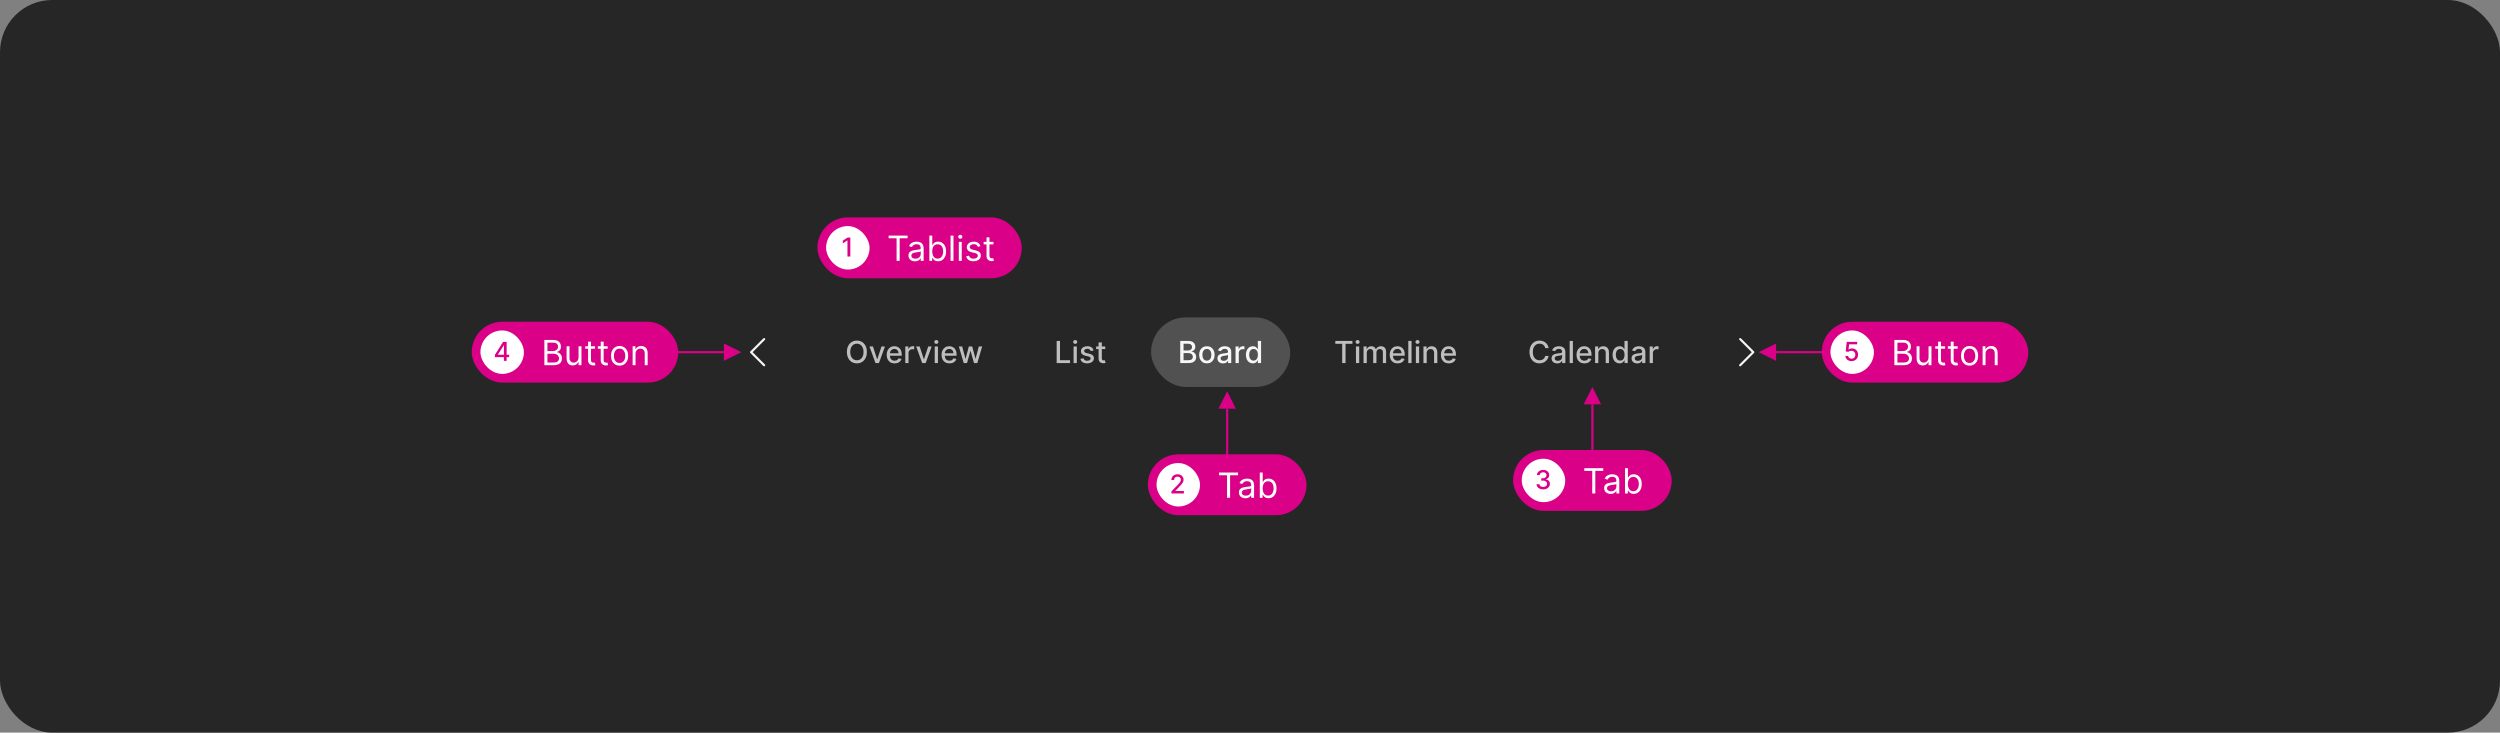 <svg width="1150" height="337" viewBox="0 0 1150 337" fill="none" xmlns="http://www.w3.org/2000/svg">
<rect x="0" y="0" width="1150" height="337" fill="#808080" stroke="none"/>
<rect width="1150" height="337" rx="24" fill="#262626"/>
<g clip-path="url(#clip0_2112_5215)">
<path d="M346.207 162L351.854 156.354C351.945 156.259 351.996 156.133 351.995 156.002C351.994 155.87 351.941 155.745 351.848 155.652C351.756 155.559 351.63 155.507 351.499 155.506C351.367 155.505 351.241 155.555 351.147 155.647L345.147 161.647C345.053 161.74 345 161.868 345 162C345 162.133 345.053 162.26 345.147 162.354L351.147 168.354C351.193 168.401 351.248 168.439 351.309 168.465C351.37 168.491 351.435 168.505 351.502 168.505C351.568 168.506 351.634 168.493 351.695 168.468C351.756 168.443 351.812 168.406 351.859 168.359C351.906 168.312 351.943 168.256 351.968 168.195C351.993 168.134 352.006 168.068 352.006 168.002C352.005 167.935 351.991 167.87 351.965 167.809C351.939 167.748 351.901 167.693 351.854 167.647L346.207 162Z" fill="white" fill-opacity="0.95"/>
<g clip-path="url(#clip1_2112_5215)">
<path d="M398.751 161.909C398.751 162.996 398.552 163.931 398.155 164.713C397.757 165.492 397.212 166.092 396.519 166.513C395.83 166.93 395.046 167.139 394.167 167.139C393.286 167.139 392.499 166.93 391.806 166.513C391.116 166.092 390.573 165.49 390.175 164.708C389.777 163.926 389.579 162.993 389.579 161.909C389.579 160.822 389.777 159.889 390.175 159.11C390.573 158.328 391.116 157.728 391.806 157.31C392.499 156.889 393.286 156.679 394.167 156.679C395.046 156.679 395.83 156.889 396.519 157.31C397.212 157.728 397.757 158.328 398.155 159.11C398.552 159.889 398.751 160.822 398.751 161.909ZM397.23 161.909C397.23 161.08 397.096 160.383 396.827 159.816C396.562 159.246 396.197 158.815 395.733 158.523C395.273 158.228 394.751 158.081 394.167 158.081C393.581 158.081 393.057 158.228 392.596 158.523C392.136 158.815 391.771 159.246 391.503 159.816C391.237 160.383 391.105 161.08 391.105 161.909C391.105 162.738 391.237 163.437 391.503 164.007C391.771 164.574 392.136 165.005 392.596 165.3C393.057 165.591 393.581 165.737 394.167 165.737C394.751 165.737 395.273 165.591 395.733 165.3C396.197 165.005 396.562 164.574 396.827 164.007C397.096 163.437 397.23 162.738 397.23 161.909ZM407.08 159.364L404.311 167H402.72L399.946 159.364H401.541L403.475 165.24H403.555L405.484 159.364H407.08ZM411.508 167.154C410.756 167.154 410.108 166.993 409.564 166.672C409.024 166.347 408.607 165.891 408.312 165.305C408.02 164.715 407.874 164.024 407.874 163.232C407.874 162.449 408.02 161.76 408.312 161.163C408.607 160.567 409.017 160.101 409.544 159.766C410.075 159.432 410.695 159.264 411.404 159.264C411.835 159.264 412.252 159.335 412.657 159.478C413.061 159.621 413.424 159.844 413.745 160.149C414.067 160.454 414.321 160.85 414.506 161.337C414.692 161.821 414.785 162.41 414.785 163.102V163.629H408.714V162.516H413.328C413.328 162.125 413.248 161.778 413.089 161.477C412.93 161.172 412.706 160.931 412.418 160.756C412.133 160.58 411.798 160.492 411.414 160.492C410.996 160.492 410.632 160.595 410.32 160.8C410.012 161.003 409.773 161.268 409.604 161.596C409.438 161.921 409.356 162.274 409.356 162.655V163.525C409.356 164.035 409.445 164.469 409.624 164.827C409.806 165.185 410.06 165.459 410.385 165.648C410.709 165.833 411.089 165.926 411.523 165.926C411.805 165.926 412.062 165.886 412.294 165.807C412.526 165.724 412.726 165.601 412.895 165.439C413.064 165.277 413.194 165.076 413.283 164.837L414.69 165.091C414.577 165.505 414.375 165.868 414.084 166.18C413.795 166.488 413.432 166.728 412.995 166.901C412.561 167.07 412.065 167.154 411.508 167.154ZM416.434 167V159.364H417.871V160.577H417.95C418.089 160.166 418.335 159.843 418.686 159.607C419.041 159.369 419.442 159.249 419.889 159.249C419.982 159.249 420.091 159.253 420.217 159.259C420.347 159.266 420.448 159.274 420.521 159.284V160.706C420.461 160.689 420.355 160.671 420.202 160.651C420.05 160.628 419.897 160.616 419.745 160.616C419.394 160.616 419.08 160.691 418.805 160.84C418.534 160.986 418.318 161.19 418.159 161.452C418 161.71 417.92 162.005 417.92 162.337V167H416.434ZM428.572 159.364L425.803 167H424.212L421.438 159.364H423.034L424.968 165.24H425.047L426.976 159.364H428.572ZM429.969 167V159.364H431.456V167H429.969ZM430.72 158.185C430.461 158.185 430.239 158.099 430.054 157.927C429.871 157.751 429.78 157.542 429.78 157.3C429.78 157.055 429.871 156.846 430.054 156.674C430.239 156.498 430.461 156.411 430.72 156.411C430.978 156.411 431.199 156.498 431.381 156.674C431.567 156.846 431.659 157.055 431.659 157.3C431.659 157.542 431.567 157.751 431.381 157.927C431.199 158.099 430.978 158.185 430.72 158.185ZM436.747 167.154C435.994 167.154 435.346 166.993 434.803 166.672C434.262 166.347 433.845 165.891 433.55 165.305C433.258 164.715 433.112 164.024 433.112 163.232C433.112 162.449 433.258 161.76 433.55 161.163C433.845 160.567 434.256 160.101 434.783 159.766C435.313 159.432 435.933 159.264 436.642 159.264C437.073 159.264 437.491 159.335 437.895 159.478C438.299 159.621 438.662 159.844 438.984 160.149C439.305 160.454 439.559 160.85 439.744 161.337C439.93 161.821 440.023 162.41 440.023 163.102V163.629H433.953V162.516H438.566C438.566 162.125 438.487 161.778 438.328 161.477C438.168 161.172 437.945 160.931 437.656 160.756C437.371 160.58 437.037 160.492 436.652 160.492C436.234 160.492 435.87 160.595 435.558 160.8C435.25 161.003 435.011 161.268 434.842 161.596C434.677 161.921 434.594 162.274 434.594 162.655V163.525C434.594 164.035 434.683 164.469 434.862 164.827C435.045 165.185 435.298 165.459 435.623 165.648C435.948 165.833 436.327 165.926 436.761 165.926C437.043 165.926 437.3 165.886 437.532 165.807C437.764 165.724 437.965 165.601 438.134 165.439C438.303 165.277 438.432 165.076 438.521 164.837L439.928 165.091C439.816 165.505 439.613 165.868 439.322 166.18C439.033 166.488 438.671 166.728 438.233 166.901C437.799 167.07 437.303 167.154 436.747 167.154ZM443.314 167L441.067 159.364H442.603L444.1 164.972H444.174L445.676 159.364H447.212L448.703 164.947H448.778L450.264 159.364H451.801L449.558 167H448.042L446.491 161.487H446.377L444.825 167H443.314Z" fill="white" fill-opacity="0.7"/>
<path d="M486.067 167V156.818H487.603V165.678H492.217V167H486.067ZM493.85 167V159.364H495.336V167H493.85ZM494.601 158.185C494.342 158.185 494.12 158.099 493.934 157.927C493.752 157.751 493.661 157.542 493.661 157.3C493.661 157.055 493.752 156.846 493.934 156.674C494.12 156.498 494.342 156.411 494.601 156.411C494.859 156.411 495.08 156.498 495.262 156.674C495.447 156.846 495.54 157.055 495.54 157.3C495.54 157.542 495.447 157.751 495.262 157.927C495.08 158.099 494.859 158.185 494.601 158.185ZM503.059 161.228L501.711 161.467C501.655 161.294 501.565 161.13 501.443 160.974C501.323 160.819 501.161 160.691 500.956 160.592C500.75 160.492 500.493 160.442 500.185 160.442C499.764 160.442 499.413 160.537 499.131 160.726C498.849 160.911 498.708 161.152 498.708 161.447C498.708 161.702 498.803 161.907 498.992 162.063C499.181 162.219 499.486 162.347 499.907 162.446L501.12 162.724C501.822 162.887 502.346 163.137 502.691 163.475C503.035 163.813 503.208 164.252 503.208 164.793C503.208 165.25 503.075 165.658 502.81 166.016C502.548 166.37 502.182 166.649 501.711 166.851C501.244 167.053 500.702 167.154 500.085 167.154C499.23 167.154 498.533 166.972 497.992 166.607C497.452 166.239 497.121 165.717 496.998 165.041L498.435 164.822C498.524 165.197 498.708 165.48 498.987 165.673C499.265 165.862 499.628 165.956 500.076 165.956C500.563 165.956 500.952 165.855 501.244 165.653C501.536 165.447 501.681 165.197 501.681 164.902C501.681 164.663 501.592 164.463 501.413 164.3C501.237 164.138 500.967 164.015 500.603 163.933L499.31 163.649C498.597 163.487 498.07 163.228 497.729 162.874C497.391 162.519 497.222 162.07 497.222 161.526C497.222 161.076 497.348 160.681 497.6 160.343C497.852 160.005 498.2 159.741 498.644 159.553C499.088 159.36 499.597 159.264 500.17 159.264C500.995 159.264 501.645 159.443 502.119 159.801C502.593 160.156 502.906 160.631 503.059 161.228ZM508.407 159.364V160.557H504.236V159.364H508.407ZM505.354 157.534H506.841V164.758C506.841 165.046 506.884 165.263 506.97 165.409C507.056 165.552 507.167 165.649 507.303 165.702C507.442 165.752 507.593 165.777 507.755 165.777C507.875 165.777 507.979 165.769 508.069 165.752C508.158 165.736 508.228 165.722 508.277 165.712L508.546 166.94C508.46 166.973 508.337 167.007 508.178 167.04C508.019 167.076 507.82 167.096 507.581 167.099C507.19 167.106 506.826 167.036 506.488 166.891C506.15 166.745 505.876 166.519 505.667 166.214C505.459 165.91 505.354 165.527 505.354 165.066V157.534Z" fill="white" fill-opacity="0.7"/>
<rect x="529.5" y="146" width="64" height="32" rx="16" fill="white" fill-opacity="0.2"/>
<path d="M542.904 167V156.818H546.632C547.355 156.818 547.953 156.937 548.427 157.176C548.901 157.411 549.256 157.731 549.491 158.136C549.726 158.537 549.844 158.989 549.844 159.493C549.844 159.917 549.766 160.275 549.61 160.567C549.455 160.855 549.246 161.087 548.984 161.263C548.725 161.435 548.44 161.561 548.129 161.641V161.74C548.467 161.757 548.797 161.866 549.118 162.068C549.443 162.267 549.712 162.55 549.924 162.918C550.136 163.286 550.242 163.734 550.242 164.261C550.242 164.781 550.119 165.248 549.874 165.663C549.632 166.074 549.257 166.4 548.75 166.642C548.243 166.881 547.595 167 546.806 167H542.904ZM544.44 165.683H546.657C547.393 165.683 547.92 165.54 548.238 165.255C548.556 164.97 548.716 164.614 548.716 164.186C548.716 163.865 548.634 163.57 548.472 163.301C548.31 163.033 548.078 162.819 547.776 162.66C547.478 162.501 547.123 162.421 546.712 162.421H544.44V165.683ZM544.44 161.223H546.498C546.843 161.223 547.153 161.157 547.428 161.024C547.706 160.892 547.927 160.706 548.089 160.467C548.255 160.225 548.338 159.94 548.338 159.612C548.338 159.191 548.19 158.838 547.895 158.553C547.6 158.268 547.148 158.126 546.538 158.126H544.44V161.223ZM555.161 167.154C554.445 167.154 553.821 166.99 553.287 166.662C552.753 166.334 552.339 165.875 552.044 165.285C551.749 164.695 551.602 164.005 551.602 163.217C551.602 162.424 551.749 161.732 552.044 161.138C552.339 160.545 552.753 160.085 553.287 159.756C553.821 159.428 554.445 159.264 555.161 159.264C555.877 159.264 556.502 159.428 557.036 159.756C557.569 160.085 557.983 160.545 558.278 161.138C558.573 161.732 558.721 162.424 558.721 163.217C558.721 164.005 558.573 164.695 558.278 165.285C557.983 165.875 557.569 166.334 557.036 166.662C556.502 166.99 555.877 167.154 555.161 167.154ZM555.166 165.906C555.63 165.906 556.015 165.784 556.32 165.538C556.625 165.293 556.85 164.967 556.996 164.559C557.145 164.151 557.219 163.702 557.219 163.212C557.219 162.724 557.145 162.277 556.996 161.869C556.85 161.458 556.625 161.129 556.32 160.88C556.015 160.631 555.63 160.507 555.166 160.507C554.699 160.507 554.311 160.631 554.003 160.88C553.698 161.129 553.471 161.458 553.322 161.869C553.176 162.277 553.103 162.724 553.103 163.212C553.103 163.702 553.176 164.151 553.322 164.559C553.471 164.967 553.698 165.293 554.003 165.538C554.311 165.784 554.699 165.906 555.166 165.906ZM562.602 167.169C562.119 167.169 561.681 167.08 561.29 166.901C560.899 166.718 560.589 166.455 560.36 166.11C560.135 165.765 560.022 165.343 560.022 164.842C560.022 164.411 560.105 164.057 560.271 163.778C560.436 163.5 560.66 163.28 560.942 163.117C561.224 162.955 561.539 162.832 561.887 162.749C562.235 162.666 562.589 162.603 562.95 162.56C563.408 162.507 563.779 162.464 564.064 162.431C564.349 162.395 564.556 162.337 564.686 162.257C564.815 162.178 564.879 162.048 564.879 161.869V161.835C564.879 161.4 564.757 161.064 564.512 160.825C564.27 160.587 563.908 160.467 563.428 160.467C562.927 160.467 562.533 160.578 562.244 160.8C561.959 161.019 561.762 161.263 561.653 161.531L560.256 161.213C560.422 160.749 560.664 160.375 560.982 160.089C561.303 159.801 561.673 159.592 562.09 159.463C562.508 159.33 562.947 159.264 563.408 159.264C563.713 159.264 564.036 159.301 564.377 159.374C564.722 159.443 565.044 159.572 565.342 159.761C565.643 159.95 565.89 160.22 566.083 160.572C566.275 160.92 566.371 161.372 566.371 161.929V167H564.919V165.956H564.86C564.763 166.148 564.619 166.337 564.427 166.523C564.235 166.708 563.988 166.862 563.686 166.985C563.385 167.108 563.023 167.169 562.602 167.169ZM562.926 165.976C563.337 165.976 563.688 165.895 563.98 165.732C564.275 165.57 564.498 165.358 564.651 165.096C564.807 164.831 564.884 164.547 564.884 164.246V163.261C564.831 163.314 564.729 163.364 564.576 163.411C564.427 163.454 564.256 163.492 564.064 163.525C563.872 163.555 563.685 163.583 563.502 163.609C563.32 163.633 563.168 163.652 563.045 163.669C562.757 163.705 562.493 163.767 562.254 163.853C562.019 163.939 561.83 164.063 561.688 164.226C561.548 164.385 561.479 164.597 561.479 164.862C561.479 165.23 561.615 165.509 561.887 165.697C562.158 165.883 562.505 165.976 562.926 165.976ZM568.351 167V159.364H569.788V160.577H569.867C570.006 160.166 570.252 159.843 570.603 159.607C570.958 159.369 571.359 159.249 571.806 159.249C571.899 159.249 572.008 159.253 572.134 159.259C572.263 159.266 572.365 159.274 572.438 159.284V160.706C572.378 160.689 572.272 160.671 572.119 160.651C571.967 160.628 571.814 160.616 571.662 160.616C571.311 160.616 570.997 160.691 570.722 160.84C570.451 160.986 570.235 161.19 570.076 161.452C569.917 161.71 569.837 162.005 569.837 162.337V167H568.351ZM576.309 167.149C575.693 167.149 575.142 166.992 574.659 166.677C574.178 166.359 573.8 165.906 573.525 165.32C573.253 164.73 573.117 164.022 573.117 163.197C573.117 162.371 573.255 161.665 573.53 161.079C573.808 160.492 574.19 160.043 574.673 159.732C575.157 159.42 575.706 159.264 576.319 159.264C576.793 159.264 577.174 159.344 577.463 159.503C577.754 159.659 577.98 159.841 578.139 160.05C578.301 160.259 578.427 160.442 578.517 160.602H578.606V156.818H580.093V167H578.641V165.812H578.517C578.427 165.974 578.298 166.16 578.129 166.369C577.963 166.577 577.734 166.76 577.443 166.915C577.151 167.071 576.773 167.149 576.309 167.149ZM576.637 165.881C577.065 165.881 577.426 165.769 577.721 165.543C578.019 165.315 578.245 164.998 578.397 164.594C578.553 164.189 578.631 163.719 578.631 163.182C578.631 162.652 578.555 162.187 578.402 161.79C578.25 161.392 578.026 161.082 577.731 160.86C577.436 160.638 577.071 160.527 576.637 160.527C576.19 160.527 575.817 160.643 575.519 160.875C575.22 161.107 574.995 161.424 574.843 161.825C574.693 162.226 574.619 162.678 574.619 163.182C574.619 163.692 574.695 164.151 574.847 164.559C575 164.967 575.225 165.29 575.524 165.528C575.825 165.764 576.196 165.881 576.637 165.881Z" fill="white" fill-opacity="0.95"/>
<path d="M614.241 158.141V156.818H622.12V158.141H618.944V167H617.412V158.141H614.241ZM623.742 167V159.364H625.229V167H623.742ZM624.493 158.185C624.235 158.185 624.013 158.099 623.827 157.927C623.645 157.751 623.554 157.542 623.554 157.3C623.554 157.055 623.645 156.846 623.827 156.674C624.013 156.498 624.235 156.411 624.493 156.411C624.752 156.411 624.972 156.498 625.154 156.674C625.34 156.846 625.433 157.055 625.433 157.3C625.433 157.542 625.34 157.751 625.154 157.927C624.972 158.099 624.752 158.185 624.493 158.185ZM627.229 167V159.364H628.656V160.607H628.75C628.909 160.186 629.169 159.857 629.531 159.622C629.892 159.384 630.324 159.264 630.828 159.264C631.339 159.264 631.766 159.384 632.111 159.622C632.459 159.861 632.716 160.189 632.881 160.607H632.961C633.143 160.199 633.433 159.874 633.831 159.632C634.229 159.387 634.703 159.264 635.253 159.264C635.946 159.264 636.511 159.481 636.948 159.915C637.389 160.35 637.609 161.004 637.609 161.879V167H636.123V162.018C636.123 161.501 635.982 161.127 635.7 160.895C635.419 160.663 635.082 160.547 634.691 160.547C634.207 160.547 633.831 160.696 633.563 160.994C633.294 161.289 633.16 161.669 633.16 162.133V167H631.678V161.924C631.678 161.51 631.549 161.177 631.291 160.925C631.032 160.673 630.696 160.547 630.281 160.547C630 160.547 629.739 160.621 629.501 160.771C629.265 160.916 629.075 161.12 628.929 161.382C628.787 161.644 628.715 161.947 628.715 162.292V167H627.229ZM642.893 167.154C642.141 167.154 641.493 166.993 640.949 166.672C640.409 166.347 639.991 165.891 639.696 165.305C639.405 164.715 639.259 164.024 639.259 163.232C639.259 162.449 639.405 161.76 639.696 161.163C639.991 160.567 640.402 160.101 640.929 159.766C641.46 159.432 642.079 159.264 642.789 159.264C643.219 159.264 643.637 159.335 644.041 159.478C644.446 159.621 644.809 159.844 645.13 160.149C645.452 160.454 645.705 160.85 645.891 161.337C646.076 161.821 646.169 162.41 646.169 163.102V163.629H640.099V162.516H644.713C644.713 162.125 644.633 161.778 644.474 161.477C644.315 161.172 644.091 160.931 643.803 160.756C643.518 160.58 643.183 160.492 642.799 160.492C642.381 160.492 642.016 160.595 641.705 160.8C641.397 161.003 641.158 161.268 640.989 161.596C640.823 161.921 640.74 162.274 640.74 162.655V163.525C640.74 164.035 640.83 164.469 641.009 164.827C641.191 165.185 641.445 165.459 641.769 165.648C642.094 165.833 642.474 165.926 642.908 165.926C643.19 165.926 643.447 165.886 643.679 165.807C643.911 165.724 644.111 165.601 644.28 165.439C644.449 165.277 644.578 165.076 644.668 164.837L646.075 165.091C645.962 165.505 645.76 165.868 645.468 166.18C645.18 166.488 644.817 166.728 644.38 166.901C643.945 167.07 643.45 167.154 642.893 167.154ZM649.305 156.818V167H647.819V156.818H649.305ZM651.305 167V159.364H652.791V167H651.305ZM652.056 158.185C651.797 158.185 651.575 158.099 651.389 157.927C651.207 157.751 651.116 157.542 651.116 157.3C651.116 157.055 651.207 156.846 651.389 156.674C651.575 156.498 651.797 156.411 652.056 156.411C652.314 156.411 652.535 156.498 652.717 156.674C652.902 156.846 652.995 157.055 652.995 157.3C652.995 157.542 652.902 157.751 652.717 157.927C652.535 158.099 652.314 158.185 652.056 158.185ZM656.278 162.466V167H654.791V159.364H656.218V160.607H656.313C656.488 160.202 656.763 159.877 657.138 159.632C657.516 159.387 657.991 159.264 658.565 159.264C659.085 159.264 659.541 159.374 659.932 159.592C660.323 159.808 660.626 160.129 660.842 160.557C661.057 160.984 661.165 161.513 661.165 162.143V167H659.678V162.322C659.678 161.768 659.534 161.336 659.246 161.024C658.957 160.709 658.561 160.552 658.058 160.552C657.713 160.552 657.406 160.626 657.138 160.776C656.873 160.925 656.662 161.143 656.506 161.432C656.354 161.717 656.278 162.062 656.278 162.466ZM666.45 167.154C665.697 167.154 665.049 166.993 664.506 166.672C663.966 166.347 663.548 165.891 663.253 165.305C662.961 164.715 662.815 164.024 662.815 163.232C662.815 162.449 662.961 161.76 663.253 161.163C663.548 160.567 663.959 160.101 664.486 159.766C665.016 159.432 665.636 159.264 666.345 159.264C666.776 159.264 667.194 159.335 667.598 159.478C668.002 159.621 668.365 159.844 668.687 160.149C669.008 160.454 669.262 160.85 669.448 161.337C669.633 161.821 669.726 162.41 669.726 163.102V163.629H663.656V162.516H668.269C668.269 162.125 668.19 161.778 668.031 161.477C667.872 161.172 667.648 160.931 667.359 160.756C667.074 160.58 666.74 160.492 666.355 160.492C665.938 160.492 665.573 160.595 665.261 160.8C664.953 161.003 664.715 161.268 664.546 161.596C664.38 161.921 664.297 162.274 664.297 162.655V163.525C664.297 164.035 664.386 164.469 664.565 164.827C664.748 165.185 665.001 165.459 665.326 165.648C665.651 165.833 666.03 165.926 666.465 165.926C666.746 165.926 667.003 165.886 667.235 165.807C667.467 165.724 667.668 165.601 667.837 165.439C668.006 165.277 668.135 165.076 668.225 164.837L669.631 165.091C669.519 165.505 669.317 165.868 669.025 166.18C668.737 166.488 668.374 166.728 667.936 166.901C667.502 167.07 667.006 167.154 666.45 167.154Z" fill="white" fill-opacity="0.7"/>
<path d="M712.354 160.129H710.802C710.743 159.798 710.632 159.506 710.469 159.254C710.307 159.002 710.108 158.789 709.873 158.613C709.637 158.437 709.374 158.305 709.082 158.215C708.794 158.126 708.487 158.081 708.163 158.081C707.576 158.081 707.051 158.228 706.587 158.523C706.126 158.818 705.761 159.251 705.493 159.821C705.228 160.391 705.095 161.087 705.095 161.909C705.095 162.738 705.228 163.437 705.493 164.007C705.761 164.577 706.128 165.008 706.592 165.3C707.056 165.591 707.578 165.737 708.158 165.737C708.479 165.737 708.784 165.694 709.072 165.608C709.364 165.518 709.628 165.388 709.863 165.215C710.098 165.043 710.297 164.832 710.459 164.584C710.625 164.332 710.739 164.044 710.802 163.719L712.354 163.724C712.271 164.224 712.11 164.685 711.871 165.106C711.636 165.523 711.333 165.885 710.962 166.19C710.594 166.491 710.173 166.725 709.699 166.891C709.225 167.056 708.708 167.139 708.148 167.139C707.266 167.139 706.48 166.93 705.791 166.513C705.102 166.092 704.558 165.49 704.16 164.708C703.766 163.926 703.569 162.993 703.569 161.909C703.569 160.822 703.768 159.889 704.165 159.11C704.563 158.328 705.107 157.728 705.796 157.31C706.485 156.889 707.269 156.679 708.148 156.679C708.688 156.679 709.192 156.757 709.659 156.913C710.13 157.065 710.552 157.29 710.927 157.589C711.301 157.884 711.611 158.245 711.856 158.673C712.102 159.097 712.267 159.582 712.354 160.129ZM716.295 167.169C715.811 167.169 715.373 167.08 714.982 166.901C714.591 166.718 714.281 166.455 714.053 166.11C713.827 165.765 713.715 165.343 713.715 164.842C713.715 164.411 713.797 164.057 713.963 163.778C714.129 163.5 714.353 163.28 714.634 163.117C714.916 162.955 715.231 162.832 715.579 162.749C715.927 162.666 716.282 162.603 716.643 162.56C717.1 162.507 717.471 162.464 717.756 162.431C718.042 162.395 718.249 162.337 718.378 162.257C718.507 162.178 718.572 162.048 718.572 161.869V161.835C718.572 161.4 718.449 161.064 718.204 160.825C717.962 160.587 717.601 160.467 717.12 160.467C716.62 160.467 716.225 160.578 715.937 160.8C715.652 161.019 715.455 161.263 715.345 161.531L713.948 161.213C714.114 160.749 714.356 160.375 714.674 160.089C714.996 159.801 715.365 159.592 715.783 159.463C716.2 159.33 716.64 159.264 717.1 159.264C717.405 159.264 717.728 159.301 718.07 159.374C718.414 159.443 718.736 159.572 719.034 159.761C719.336 159.95 719.583 160.22 719.775 160.572C719.967 160.92 720.063 161.372 720.063 161.929V167H718.612V165.956H718.552C718.456 166.148 718.312 166.337 718.119 166.523C717.927 166.708 717.68 166.862 717.379 166.985C717.077 167.108 716.716 167.169 716.295 167.169ZM716.618 165.976C717.029 165.976 717.38 165.895 717.672 165.732C717.967 165.57 718.191 165.358 718.343 165.096C718.499 164.831 718.577 164.547 718.577 164.246V163.261C718.524 163.314 718.421 163.364 718.269 163.411C718.119 163.454 717.949 163.492 717.756 163.525C717.564 163.555 717.377 163.583 717.195 163.609C717.012 163.633 716.86 163.652 716.737 163.669C716.449 163.705 716.185 163.767 715.947 163.853C715.711 163.939 715.523 164.063 715.38 164.226C715.241 164.385 715.171 164.597 715.171 164.862C715.171 165.23 715.307 165.509 715.579 165.697C715.851 165.883 716.197 165.976 716.618 165.976ZM723.53 156.818V167H722.043V156.818H723.53ZM728.821 167.154C728.068 167.154 727.42 166.993 726.877 166.672C726.337 166.347 725.919 165.891 725.624 165.305C725.332 164.715 725.187 164.024 725.187 163.232C725.187 162.449 725.332 161.76 725.624 161.163C725.919 160.567 726.33 160.101 726.857 159.766C727.387 159.432 728.007 159.264 728.716 159.264C729.147 159.264 729.565 159.335 729.969 159.478C730.374 159.621 730.736 159.844 731.058 160.149C731.379 160.454 731.633 160.85 731.819 161.337C732.004 161.821 732.097 162.41 732.097 163.102V163.629H726.027V162.516H730.64C730.64 162.125 730.561 161.778 730.402 161.477C730.243 161.172 730.019 160.931 729.731 160.756C729.446 160.58 729.111 160.492 728.726 160.492C728.309 160.492 727.944 160.595 727.633 160.8C727.324 161.003 727.086 161.268 726.917 161.596C726.751 161.921 726.668 162.274 726.668 162.655V163.525C726.668 164.035 726.758 164.469 726.937 164.827C727.119 165.185 727.372 165.459 727.697 165.648C728.022 165.833 728.401 165.926 728.836 165.926C729.117 165.926 729.374 165.886 729.606 165.807C729.838 165.724 730.039 165.601 730.208 165.439C730.377 165.277 730.506 165.076 730.596 164.837L732.003 165.091C731.89 165.505 731.688 165.868 731.396 166.18C731.108 166.488 730.745 166.728 730.307 166.901C729.873 167.07 729.378 167.154 728.821 167.154ZM735.233 162.466V167H733.746V159.364H735.173V160.607H735.268C735.443 160.202 735.718 159.877 736.093 159.632C736.471 159.387 736.946 159.264 737.52 159.264C738.04 159.264 738.496 159.374 738.887 159.592C739.278 159.808 739.581 160.129 739.797 160.557C740.012 160.984 740.12 161.513 740.12 162.143V167H738.633V162.322C738.633 161.768 738.489 161.336 738.201 161.024C737.913 160.709 737.516 160.552 737.013 160.552C736.668 160.552 736.361 160.626 736.093 160.776C735.828 160.925 735.617 161.143 735.462 161.432C735.309 161.717 735.233 162.062 735.233 162.466ZM744.972 167.149C744.356 167.149 743.806 166.992 743.322 166.677C742.841 166.359 742.463 165.906 742.188 165.32C741.916 164.73 741.78 164.022 741.78 163.197C741.78 162.371 741.918 161.665 742.193 161.079C742.472 160.492 742.853 160.043 743.337 159.732C743.82 159.42 744.369 159.264 744.982 159.264C745.456 159.264 745.837 159.344 746.126 159.503C746.417 159.659 746.643 159.841 746.802 160.05C746.964 160.259 747.09 160.442 747.18 160.602H747.269V156.818H748.756V167H747.304V165.812H747.18C747.09 165.974 746.961 166.16 746.792 166.369C746.626 166.577 746.397 166.76 746.106 166.915C745.814 167.071 745.436 167.149 744.972 167.149ZM745.3 165.881C745.728 165.881 746.089 165.769 746.384 165.543C746.682 165.315 746.908 164.998 747.06 164.594C747.216 164.189 747.294 163.719 747.294 163.182C747.294 162.652 747.218 162.187 747.065 161.79C746.913 161.392 746.689 161.082 746.394 160.86C746.099 160.638 745.735 160.527 745.3 160.527C744.853 160.527 744.48 160.643 744.182 160.875C743.883 161.107 743.658 161.424 743.506 161.825C743.356 162.226 743.282 162.678 743.282 163.182C743.282 163.692 743.358 164.151 743.511 164.559C743.663 164.967 743.888 165.29 744.187 165.528C744.488 165.764 744.86 165.881 745.3 165.881ZM753.1 167.169C752.616 167.169 752.178 167.08 751.787 166.901C751.396 166.718 751.086 166.455 750.857 166.11C750.632 165.765 750.519 165.343 750.519 164.842C750.519 164.411 750.602 164.057 750.768 163.778C750.934 163.5 751.157 163.28 751.439 163.117C751.721 162.955 752.036 162.832 752.384 162.749C752.732 162.666 753.086 162.603 753.448 162.56C753.905 162.507 754.276 162.464 754.561 162.431C754.846 162.395 755.053 162.337 755.183 162.257C755.312 162.178 755.377 162.048 755.377 161.869V161.835C755.377 161.4 755.254 161.064 755.009 160.825C754.767 160.587 754.405 160.467 753.925 160.467C753.424 160.467 753.03 160.578 752.742 160.8C752.457 161.019 752.259 161.263 752.15 161.531L750.753 161.213C750.919 160.749 751.161 160.375 751.479 160.089C751.8 159.801 752.17 159.592 752.587 159.463C753.005 159.33 753.444 159.264 753.905 159.264C754.21 159.264 754.533 159.301 754.874 159.374C755.219 159.443 755.541 159.572 755.839 159.761C756.14 159.95 756.387 160.22 756.58 160.572C756.772 160.92 756.868 161.372 756.868 161.929V167H755.416V165.956H755.357C755.261 166.148 755.116 166.337 754.924 166.523C754.732 166.708 754.485 166.862 754.183 166.985C753.882 167.108 753.52 167.169 753.1 167.169ZM753.423 165.976C753.834 165.976 754.185 165.895 754.477 165.732C754.772 165.57 754.995 165.358 755.148 165.096C755.304 164.831 755.381 164.547 755.381 164.246V163.261C755.328 163.314 755.226 163.364 755.073 163.411C754.924 163.454 754.753 163.492 754.561 163.525C754.369 163.555 754.182 163.583 753.999 163.609C753.817 163.633 753.665 163.652 753.542 163.669C753.254 163.705 752.99 163.767 752.752 163.853C752.516 163.939 752.327 164.063 752.185 164.226C752.046 164.385 751.976 164.597 751.976 164.862C751.976 165.23 752.112 165.509 752.384 165.697C752.655 165.883 753.002 165.976 753.423 165.976ZM758.848 167V159.364H760.285V160.577H760.364C760.503 160.166 760.749 159.843 761.1 159.607C761.455 159.369 761.856 159.249 762.303 159.249C762.396 159.249 762.505 159.253 762.631 159.259C762.761 159.266 762.862 159.274 762.935 159.284V160.706C762.875 160.689 762.769 160.671 762.616 160.651C762.464 160.628 762.311 160.616 762.159 160.616C761.808 160.616 761.494 160.691 761.219 160.84C760.948 160.986 760.732 161.19 760.573 161.452C760.414 161.71 760.334 162.005 760.334 162.337V167H758.848Z" fill="white" fill-opacity="0.7"/>
</g>
<path d="M806.854 161.647L800.854 155.647C800.807 155.599 800.752 155.561 800.691 155.535C800.63 155.509 800.565 155.495 800.498 155.495C800.432 155.494 800.366 155.507 800.305 155.532C800.244 155.557 800.188 155.594 800.141 155.641C800.094 155.688 800.057 155.744 800.032 155.805C800.007 155.867 799.994 155.932 799.995 155.999C799.995 156.065 800.009 156.13 800.035 156.191C800.061 156.252 800.099 156.307 800.147 156.354L805.793 162L800.147 167.647C800.099 167.693 800.061 167.748 800.035 167.809C800.009 167.87 799.995 167.935 799.995 168.002C799.994 168.068 800.007 168.134 800.032 168.195C800.057 168.256 800.094 168.312 800.141 168.359C800.188 168.406 800.244 168.443 800.305 168.468C800.366 168.493 800.432 168.506 800.498 168.505C800.565 168.505 800.63 168.491 800.691 168.465C800.752 168.439 800.807 168.401 800.854 168.354L806.854 162.354C806.947 162.26 807 162.133 807 162C807 161.868 806.947 161.74 806.854 161.647Z" fill="white" fill-opacity="0.95"/>
</g>
<rect x="376" y="100" width="94" height="28" rx="14" fill="#DA0087"/>
<rect x="380" y="104" width="20" height="20" rx="10" fill="white"/>
<path d="M391.151 109.273V118H389.83V110.594H389.778L387.69 111.957V110.696L389.868 109.273H391.151Z" fill="#DA0087"/>
<path d="M408.773 109.614V108.364H417.5V109.614H413.841V120H412.432V109.614H408.773ZM420.874 120.205C420.321 120.205 419.819 120.1 419.368 119.892C418.917 119.68 418.559 119.375 418.294 118.977C418.029 118.576 417.896 118.091 417.896 117.523C417.896 117.023 417.995 116.617 418.192 116.307C418.389 115.992 418.652 115.746 418.982 115.568C419.311 115.39 419.675 115.258 420.072 115.17C420.474 115.08 420.877 115.008 421.283 114.955C421.813 114.886 422.243 114.835 422.572 114.801C422.906 114.763 423.148 114.701 423.3 114.614C423.455 114.527 423.533 114.375 423.533 114.159V114.114C423.533 113.553 423.379 113.117 423.072 112.807C422.769 112.496 422.309 112.341 421.692 112.341C421.052 112.341 420.55 112.481 420.186 112.761C419.822 113.042 419.567 113.341 419.419 113.659L418.146 113.205C418.374 112.674 418.677 112.261 419.055 111.966C419.438 111.667 419.855 111.458 420.305 111.341C420.76 111.22 421.207 111.159 421.646 111.159C421.927 111.159 422.249 111.193 422.612 111.261C422.98 111.326 423.334 111.46 423.675 111.665C424.019 111.869 424.305 112.178 424.533 112.591C424.76 113.004 424.874 113.557 424.874 114.25V120H423.533V118.818H423.464C423.374 119.008 423.222 119.21 423.01 119.426C422.798 119.642 422.516 119.826 422.163 119.977C421.811 120.129 421.381 120.205 420.874 120.205ZM421.078 119C421.608 119 422.055 118.896 422.419 118.688C422.786 118.479 423.063 118.21 423.249 117.881C423.438 117.551 423.533 117.205 423.533 116.841V115.614C423.476 115.682 423.351 115.744 423.158 115.801C422.968 115.854 422.749 115.902 422.499 115.943C422.252 115.981 422.012 116.015 421.777 116.045C421.546 116.072 421.358 116.095 421.214 116.114C420.866 116.159 420.54 116.233 420.237 116.335C419.938 116.434 419.696 116.583 419.51 116.784C419.328 116.981 419.237 117.25 419.237 117.591C419.237 118.057 419.41 118.409 419.754 118.648C420.103 118.883 420.544 119 421.078 119ZM427.503 120V108.364H428.844V112.659H428.957C429.056 112.508 429.192 112.314 429.366 112.08C429.545 111.841 429.798 111.629 430.128 111.443C430.461 111.254 430.912 111.159 431.48 111.159C432.215 111.159 432.863 111.343 433.423 111.71C433.984 112.078 434.421 112.598 434.736 113.273C435.05 113.947 435.207 114.742 435.207 115.659C435.207 116.583 435.05 117.384 434.736 118.062C434.421 118.737 433.986 119.259 433.429 119.631C432.872 119.998 432.23 120.182 431.503 120.182C430.942 120.182 430.493 120.089 430.156 119.903C429.819 119.714 429.56 119.5 429.378 119.261C429.196 119.019 429.056 118.818 428.957 118.659H428.798V120H427.503ZM428.821 115.636C428.821 116.295 428.918 116.877 429.111 117.381C429.304 117.881 429.586 118.273 429.957 118.557C430.329 118.837 430.783 118.977 431.321 118.977C431.882 118.977 432.349 118.83 432.724 118.534C433.103 118.235 433.387 117.833 433.577 117.33C433.77 116.822 433.866 116.258 433.866 115.636C433.866 115.023 433.772 114.47 433.582 113.977C433.397 113.481 433.115 113.089 432.736 112.801C432.361 112.509 431.889 112.364 431.321 112.364C430.776 112.364 430.317 112.502 429.946 112.778C429.575 113.051 429.295 113.434 429.105 113.926C428.916 114.415 428.821 114.985 428.821 115.636ZM438.599 108.364V120H437.259V108.364H438.599ZM441.055 120V111.273H442.396V120H441.055ZM441.737 109.818C441.476 109.818 441.25 109.729 441.061 109.551C440.875 109.373 440.783 109.159 440.783 108.909C440.783 108.659 440.875 108.445 441.061 108.267C441.25 108.089 441.476 108 441.737 108C441.999 108 442.222 108.089 442.408 108.267C442.597 108.445 442.692 108.659 442.692 108.909C442.692 109.159 442.597 109.373 442.408 109.551C442.222 109.729 441.999 109.818 441.737 109.818ZM451.034 113.227L449.83 113.568C449.754 113.367 449.642 113.172 449.494 112.983C449.35 112.79 449.153 112.631 448.903 112.506C448.653 112.381 448.333 112.318 447.943 112.318C447.409 112.318 446.964 112.441 446.608 112.688C446.256 112.93 446.08 113.239 446.08 113.614C446.08 113.947 446.201 114.21 446.443 114.403C446.686 114.597 447.064 114.758 447.58 114.886L448.875 115.205C449.655 115.394 450.237 115.684 450.619 116.074C451.002 116.46 451.193 116.958 451.193 117.568C451.193 118.068 451.049 118.515 450.761 118.909C450.477 119.303 450.08 119.614 449.568 119.841C449.057 120.068 448.462 120.182 447.784 120.182C446.894 120.182 446.157 119.989 445.574 119.602C444.991 119.216 444.621 118.652 444.466 117.909L445.739 117.591C445.86 118.061 446.089 118.413 446.426 118.648C446.767 118.883 447.212 119 447.761 119C448.386 119 448.883 118.867 449.25 118.602C449.621 118.333 449.807 118.011 449.807 117.636C449.807 117.333 449.701 117.08 449.489 116.875C449.277 116.667 448.951 116.511 448.511 116.409L447.057 116.068C446.258 115.879 445.67 115.585 445.295 115.188C444.924 114.786 444.739 114.284 444.739 113.682C444.739 113.189 444.877 112.754 445.153 112.375C445.434 111.996 445.814 111.699 446.295 111.483C446.78 111.267 447.33 111.159 447.943 111.159C448.807 111.159 449.485 111.348 449.977 111.727C450.473 112.106 450.826 112.606 451.034 113.227ZM457.007 111.273V112.409H452.484V111.273H457.007ZM453.803 109.182H455.143V117.5C455.143 117.879 455.198 118.163 455.308 118.352C455.422 118.538 455.566 118.663 455.74 118.727C455.918 118.788 456.106 118.818 456.303 118.818C456.45 118.818 456.571 118.811 456.666 118.795C456.761 118.777 456.837 118.761 456.893 118.75L457.166 119.955C457.075 119.989 456.948 120.023 456.786 120.057C456.623 120.095 456.416 120.114 456.166 120.114C455.787 120.114 455.416 120.032 455.053 119.869C454.693 119.706 454.393 119.458 454.155 119.125C453.92 118.792 453.803 118.371 453.803 117.864V109.182Z" fill="white"/>
<path d="M564.5 217V188" stroke="#DA0087"/>
<path d="M564.5 180L560.5 188H568.5L564.5 180Z" fill="#DA0087"/>
<rect x="528" y="209" width="73" height="28" rx="14" fill="#DA0087"/>
<rect x="532" y="213" width="20" height="20" rx="10" fill="white"/>
<path d="M538.839 227V226.045L541.793 222.986C542.108 222.653 542.368 222.362 542.572 222.112C542.78 221.859 542.935 221.619 543.037 221.392C543.139 221.165 543.19 220.923 543.19 220.668C543.19 220.378 543.122 220.128 542.986 219.918C542.849 219.705 542.663 219.541 542.428 219.428C542.192 219.311 541.926 219.253 541.631 219.253C541.318 219.253 541.045 219.317 540.812 219.445C540.58 219.572 540.401 219.753 540.276 219.986C540.151 220.219 540.088 220.491 540.088 220.804H538.831C538.831 220.273 538.953 219.808 539.197 219.411C539.442 219.013 539.777 218.705 540.203 218.486C540.629 218.264 541.114 218.153 541.656 218.153C542.205 218.153 542.688 218.263 543.105 218.482C543.526 218.697 543.854 218.993 544.089 219.368C544.325 219.74 544.443 220.161 544.443 220.629C544.443 220.953 544.382 221.27 544.26 221.58C544.141 221.889 543.932 222.234 543.634 222.615C543.335 222.993 542.92 223.452 542.389 223.991L540.655 225.807V225.871H544.584V227H538.839Z" fill="#DA0087"/>
<path d="M560.773 218.614V217.364H569.5V218.614H565.841V229H564.432V218.614H560.773ZM572.874 229.205C572.321 229.205 571.819 229.1 571.368 228.892C570.917 228.68 570.559 228.375 570.294 227.977C570.029 227.576 569.896 227.091 569.896 226.523C569.896 226.023 569.995 225.617 570.192 225.307C570.389 224.992 570.652 224.746 570.982 224.568C571.311 224.39 571.675 224.258 572.072 224.17C572.474 224.08 572.877 224.008 573.283 223.955C573.813 223.886 574.243 223.835 574.572 223.801C574.906 223.763 575.148 223.701 575.3 223.614C575.455 223.527 575.533 223.375 575.533 223.159V223.114C575.533 222.553 575.379 222.117 575.072 221.807C574.769 221.496 574.309 221.341 573.692 221.341C573.052 221.341 572.55 221.481 572.186 221.761C571.822 222.042 571.567 222.341 571.419 222.659L570.146 222.205C570.374 221.674 570.677 221.261 571.055 220.966C571.438 220.667 571.855 220.458 572.305 220.341C572.76 220.22 573.207 220.159 573.646 220.159C573.927 220.159 574.249 220.193 574.612 220.261C574.98 220.326 575.334 220.46 575.675 220.665C576.019 220.869 576.305 221.178 576.533 221.591C576.76 222.004 576.874 222.557 576.874 223.25V229H575.533V227.818H575.464C575.374 228.008 575.222 228.21 575.01 228.426C574.798 228.642 574.516 228.826 574.163 228.977C573.811 229.129 573.381 229.205 572.874 229.205ZM573.078 228C573.608 228 574.055 227.896 574.419 227.688C574.786 227.479 575.063 227.21 575.249 226.881C575.438 226.551 575.533 226.205 575.533 225.841V224.614C575.476 224.682 575.351 224.744 575.158 224.801C574.968 224.854 574.749 224.902 574.499 224.943C574.252 224.981 574.012 225.015 573.777 225.045C573.546 225.072 573.358 225.095 573.214 225.114C572.866 225.159 572.54 225.233 572.237 225.335C571.938 225.434 571.696 225.583 571.51 225.784C571.328 225.981 571.237 226.25 571.237 226.591C571.237 227.057 571.41 227.409 571.754 227.648C572.103 227.883 572.544 228 573.078 228ZM579.503 229V217.364H580.844V221.659H580.957C581.056 221.508 581.192 221.314 581.366 221.08C581.545 220.841 581.798 220.629 582.128 220.443C582.461 220.254 582.912 220.159 583.48 220.159C584.215 220.159 584.863 220.343 585.423 220.71C585.984 221.078 586.421 221.598 586.736 222.273C587.05 222.947 587.207 223.742 587.207 224.659C587.207 225.583 587.05 226.384 586.736 227.062C586.421 227.737 585.986 228.259 585.429 228.631C584.872 228.998 584.23 229.182 583.503 229.182C582.942 229.182 582.493 229.089 582.156 228.903C581.819 228.714 581.56 228.5 581.378 228.261C581.196 228.019 581.056 227.818 580.957 227.659H580.798V229H579.503ZM580.821 224.636C580.821 225.295 580.918 225.877 581.111 226.381C581.304 226.881 581.586 227.273 581.957 227.557C582.329 227.837 582.783 227.977 583.321 227.977C583.882 227.977 584.349 227.83 584.724 227.534C585.103 227.235 585.387 226.833 585.577 226.33C585.77 225.822 585.866 225.258 585.866 224.636C585.866 224.023 585.772 223.47 585.582 222.977C585.397 222.481 585.115 222.089 584.736 221.801C584.361 221.509 583.889 221.364 583.321 221.364C582.776 221.364 582.317 221.502 581.946 221.778C581.575 222.051 581.295 222.434 581.105 222.926C580.916 223.415 580.821 223.985 580.821 224.636Z" fill="white"/>
<path d="M732.5 215V186" stroke="#DA0087"/>
<path d="M732.5 178L728.5 186H736.5L732.5 178Z" fill="#DA0087"/>
<rect x="696" y="207" width="73" height="28" rx="14" fill="#DA0087"/>
<rect x="700" y="211" width="20" height="20" rx="10" fill="white"/>
<path d="M709.878 225.119C709.293 225.119 708.77 225.018 708.31 224.817C707.852 224.615 707.49 224.335 707.223 223.977C706.959 223.616 706.817 223.199 706.797 222.724H708.135C708.152 222.983 708.239 223.207 708.395 223.398C708.554 223.585 708.761 223.73 709.017 223.832C709.273 223.935 709.557 223.986 709.869 223.986C710.213 223.986 710.517 223.926 710.781 223.807C711.048 223.687 711.257 223.521 711.408 223.308C711.558 223.092 711.634 222.844 711.634 222.562C711.634 222.27 711.558 222.013 711.408 221.791C711.26 221.567 711.043 221.391 710.756 221.263C710.472 221.135 710.128 221.071 709.724 221.071H708.987V219.997H709.724C710.048 219.997 710.332 219.939 710.577 219.822C710.824 219.706 711.017 219.544 711.156 219.337C711.295 219.126 711.365 218.881 711.365 218.599C711.365 218.33 711.304 218.095 711.182 217.896C711.063 217.695 710.892 217.537 710.67 217.423C710.452 217.31 710.193 217.253 709.895 217.253C709.611 217.253 709.345 217.305 709.098 217.411C708.854 217.513 708.655 217.661 708.501 217.854C708.348 218.044 708.266 218.273 708.254 218.54H706.98C706.994 218.068 707.134 217.653 707.398 217.295C707.665 216.937 708.017 216.658 708.455 216.456C708.892 216.254 709.378 216.153 709.912 216.153C710.472 216.153 710.955 216.263 711.361 216.482C711.77 216.697 712.085 216.986 712.307 217.347C712.531 217.707 712.642 218.102 712.639 218.531C712.642 219.02 712.506 219.435 712.23 219.776C711.957 220.116 711.594 220.345 711.139 220.462V220.53C711.719 220.618 712.168 220.848 712.486 221.22C712.807 221.592 712.966 222.054 712.963 222.605C712.966 223.085 712.832 223.516 712.562 223.896C712.295 224.277 711.93 224.577 711.467 224.795C711.004 225.011 710.474 225.119 709.878 225.119Z" fill="#DA0087"/>
<path d="M728.773 216.614V215.364H737.5V216.614H733.841V227H732.432V216.614H728.773ZM740.874 227.205C740.321 227.205 739.819 227.1 739.368 226.892C738.917 226.68 738.559 226.375 738.294 225.977C738.029 225.576 737.896 225.091 737.896 224.523C737.896 224.023 737.995 223.617 738.192 223.307C738.389 222.992 738.652 222.746 738.982 222.568C739.311 222.39 739.675 222.258 740.072 222.17C740.474 222.08 740.877 222.008 741.283 221.955C741.813 221.886 742.243 221.835 742.572 221.801C742.906 221.763 743.148 221.701 743.3 221.614C743.455 221.527 743.533 221.375 743.533 221.159V221.114C743.533 220.553 743.379 220.117 743.072 219.807C742.769 219.496 742.309 219.341 741.692 219.341C741.052 219.341 740.55 219.481 740.186 219.761C739.822 220.042 739.567 220.341 739.419 220.659L738.146 220.205C738.374 219.674 738.677 219.261 739.055 218.966C739.438 218.667 739.855 218.458 740.305 218.341C740.76 218.22 741.207 218.159 741.646 218.159C741.927 218.159 742.249 218.193 742.612 218.261C742.98 218.326 743.334 218.46 743.675 218.665C744.019 218.869 744.305 219.178 744.533 219.591C744.76 220.004 744.874 220.557 744.874 221.25V227H743.533V225.818H743.464C743.374 226.008 743.222 226.21 743.01 226.426C742.798 226.642 742.516 226.826 742.163 226.977C741.811 227.129 741.381 227.205 740.874 227.205ZM741.078 226C741.608 226 742.055 225.896 742.419 225.688C742.786 225.479 743.063 225.21 743.249 224.881C743.438 224.551 743.533 224.205 743.533 223.841V222.614C743.476 222.682 743.351 222.744 743.158 222.801C742.968 222.854 742.749 222.902 742.499 222.943C742.252 222.981 742.012 223.015 741.777 223.045C741.546 223.072 741.358 223.095 741.214 223.114C740.866 223.159 740.54 223.233 740.237 223.335C739.938 223.434 739.696 223.583 739.51 223.784C739.328 223.981 739.237 224.25 739.237 224.591C739.237 225.057 739.41 225.409 739.754 225.648C740.103 225.883 740.544 226 741.078 226ZM747.503 227V215.364H748.844V219.659H748.957C749.056 219.508 749.192 219.314 749.366 219.08C749.545 218.841 749.798 218.629 750.128 218.443C750.461 218.254 750.912 218.159 751.48 218.159C752.215 218.159 752.863 218.343 753.423 218.71C753.984 219.078 754.421 219.598 754.736 220.273C755.05 220.947 755.207 221.742 755.207 222.659C755.207 223.583 755.05 224.384 754.736 225.062C754.421 225.737 753.986 226.259 753.429 226.631C752.872 226.998 752.23 227.182 751.503 227.182C750.942 227.182 750.493 227.089 750.156 226.903C749.819 226.714 749.56 226.5 749.378 226.261C749.196 226.019 749.056 225.818 748.957 225.659H748.798V227H747.503ZM748.821 222.636C748.821 223.295 748.918 223.877 749.111 224.381C749.304 224.881 749.586 225.273 749.957 225.557C750.329 225.837 750.783 225.977 751.321 225.977C751.882 225.977 752.349 225.83 752.724 225.534C753.103 225.235 753.387 224.833 753.577 224.33C753.77 223.822 753.866 223.258 753.866 222.636C753.866 222.023 753.772 221.47 753.582 220.977C753.397 220.481 753.115 220.089 752.736 219.801C752.361 219.509 751.889 219.364 751.321 219.364C750.776 219.364 750.317 219.502 749.946 219.778C749.575 220.051 749.295 220.434 749.105 220.926C748.916 221.415 748.821 221.985 748.821 222.636Z" fill="white"/>
<path d="M846 162H817" stroke="#DA0087"/>
<path d="M809 162L817 158V166L809 162Z" fill="#DA0087"/>
<rect x="838" y="148" width="95" height="28" rx="14" fill="#DA0087"/>
<rect x="842" y="152" width="20" height="20" rx="10" fill="white"/>
<path d="M851.72 166.119C851.186 166.119 850.706 166.017 850.28 165.812C849.857 165.605 849.518 165.321 849.266 164.96C849.013 164.599 848.878 164.188 848.861 163.724H850.139C850.17 164.099 850.337 164.408 850.638 164.649C850.939 164.891 851.3 165.011 851.72 165.011C852.055 165.011 852.352 164.935 852.611 164.781C852.872 164.625 853.077 164.411 853.224 164.138C853.375 163.865 853.45 163.554 853.45 163.205C853.45 162.849 853.374 162.533 853.22 162.254C853.067 161.976 852.855 161.757 852.585 161.598C852.318 161.439 852.011 161.358 851.665 161.355C851.401 161.355 851.135 161.401 850.868 161.491C850.601 161.582 850.385 161.702 850.22 161.849L849.014 161.67L849.504 157.273H854.303V158.402H850.599L850.322 160.844H850.374C850.544 160.679 850.77 160.541 851.051 160.43C851.335 160.32 851.639 160.264 851.963 160.264C852.494 160.264 852.967 160.391 853.382 160.643C853.8 160.896 854.128 161.241 854.366 161.679C854.608 162.114 854.727 162.614 854.724 163.179C854.727 163.744 854.599 164.249 854.341 164.692C854.085 165.135 853.73 165.484 853.276 165.74C852.824 165.993 852.305 166.119 851.72 166.119Z" fill="#DA0087"/>
<path d="M871.409 168V156.364H875.477C876.288 156.364 876.956 156.504 877.483 156.784C878.009 157.061 878.402 157.434 878.659 157.903C878.917 158.369 879.045 158.886 879.045 159.455C879.045 159.955 878.956 160.367 878.778 160.693C878.604 161.019 878.373 161.277 878.085 161.466C877.801 161.655 877.492 161.795 877.159 161.886V162C877.515 162.023 877.873 162.148 878.233 162.375C878.593 162.602 878.894 162.928 879.136 163.352C879.379 163.777 879.5 164.295 879.5 164.909C879.5 165.492 879.367 166.017 879.102 166.483C878.837 166.949 878.419 167.318 877.847 167.591C877.275 167.864 876.53 168 875.614 168H871.409ZM872.818 166.75H875.614C876.534 166.75 877.188 166.572 877.574 166.216C877.964 165.856 878.159 165.42 878.159 164.909C878.159 164.515 878.059 164.152 877.858 163.818C877.657 163.481 877.371 163.212 877 163.011C876.629 162.807 876.189 162.705 875.682 162.705H872.818V166.75ZM872.818 161.477H875.432C875.856 161.477 876.239 161.394 876.58 161.227C876.924 161.061 877.197 160.826 877.398 160.523C877.602 160.22 877.705 159.864 877.705 159.455C877.705 158.943 877.527 158.509 877.17 158.153C876.814 157.794 876.25 157.614 875.477 157.614H872.818V161.477ZM887.134 164.432V159.273H888.474V168H887.134V166.523H887.043C886.838 166.966 886.52 167.343 886.088 167.653C885.656 167.96 885.111 168.114 884.452 168.114C883.906 168.114 883.421 167.994 882.997 167.756C882.573 167.513 882.24 167.15 881.997 166.665C881.755 166.176 881.634 165.561 881.634 164.818V159.273H882.974V164.727C882.974 165.364 883.152 165.871 883.509 166.25C883.868 166.629 884.327 166.818 884.884 166.818C885.217 166.818 885.556 166.733 885.901 166.562C886.249 166.392 886.541 166.131 886.776 165.778C887.014 165.426 887.134 164.977 887.134 164.432ZM894.726 159.273V160.409H890.203V159.273H894.726ZM891.521 157.182H892.862V165.5C892.862 165.879 892.917 166.163 893.027 166.352C893.141 166.538 893.285 166.663 893.459 166.727C893.637 166.788 893.824 166.818 894.021 166.818C894.169 166.818 894.29 166.811 894.385 166.795C894.48 166.777 894.555 166.761 894.612 166.75L894.885 167.955C894.794 167.989 894.667 168.023 894.504 168.057C894.341 168.095 894.135 168.114 893.885 168.114C893.506 168.114 893.135 168.032 892.771 167.869C892.411 167.706 892.112 167.458 891.874 167.125C891.639 166.792 891.521 166.371 891.521 165.864V157.182ZM900.538 159.273V160.409H896.016V159.273H900.538ZM897.334 157.182H898.675V165.5C898.675 165.879 898.73 166.163 898.839 166.352C898.953 166.538 899.097 166.663 899.271 166.727C899.449 166.788 899.637 166.818 899.834 166.818C899.982 166.818 900.103 166.811 900.197 166.795C900.292 166.777 900.368 166.761 900.425 166.75L900.697 167.955C900.607 167.989 900.48 168.023 900.317 168.057C900.154 168.095 899.947 168.114 899.697 168.114C899.319 168.114 898.947 168.032 898.584 167.869C898.224 167.706 897.925 167.458 897.686 167.125C897.451 166.792 897.334 166.371 897.334 165.864V157.182ZM906.007 168.182C905.219 168.182 904.528 167.994 903.933 167.619C903.342 167.244 902.88 166.72 902.547 166.045C902.217 165.371 902.053 164.583 902.053 163.682C902.053 162.773 902.217 161.979 902.547 161.301C902.88 160.623 903.342 160.097 903.933 159.722C904.528 159.347 905.219 159.159 906.007 159.159C906.795 159.159 907.484 159.347 908.075 159.722C908.67 160.097 909.132 160.623 909.462 161.301C909.795 161.979 909.962 162.773 909.962 163.682C909.962 164.583 909.795 165.371 909.462 166.045C909.132 166.72 908.67 167.244 908.075 167.619C907.484 167.994 906.795 168.182 906.007 168.182ZM906.007 166.977C906.606 166.977 907.098 166.824 907.484 166.517C907.871 166.21 908.157 165.807 908.342 165.307C908.528 164.807 908.621 164.265 908.621 163.682C908.621 163.098 908.528 162.555 908.342 162.051C908.157 161.547 907.871 161.14 907.484 160.83C907.098 160.519 906.606 160.364 906.007 160.364C905.409 160.364 904.916 160.519 904.53 160.83C904.143 161.14 903.857 161.547 903.672 162.051C903.486 162.555 903.393 163.098 903.393 163.682C903.393 164.265 903.486 164.807 903.672 165.307C903.857 165.807 904.143 166.21 904.53 166.517C904.916 166.824 905.409 166.977 906.007 166.977ZM913.349 162.75V168H912.009V159.273H913.304V160.636H913.418C913.622 160.193 913.933 159.837 914.349 159.568C914.766 159.295 915.304 159.159 915.963 159.159C916.554 159.159 917.071 159.28 917.514 159.523C917.957 159.761 918.302 160.125 918.548 160.614C918.795 161.098 918.918 161.712 918.918 162.455V168H917.577V162.545C917.577 161.86 917.399 161.326 917.043 160.943C916.687 160.557 916.198 160.364 915.577 160.364C915.149 160.364 914.766 160.456 914.429 160.642C914.096 160.828 913.832 161.098 913.639 161.455C913.446 161.811 913.349 162.242 913.349 162.75Z" fill="white"/>
<path d="M304 162H333" stroke="#DA0087"/>
<path d="M341 162L333 158V166L341 162Z" fill="#DA0087"/>
<rect x="217" y="148" width="95" height="28" rx="14" fill="#DA0087"/>
<rect x="221" y="152" width="20" height="20" rx="10" fill="white"/>
<path d="M227.656 164.295V163.23L231.428 157.273H232.267V158.841H231.734L229.037 163.111V163.179H234.206V164.295H227.656ZM231.794 166V163.972L231.803 163.486V157.273H233.051V166H231.794Z" fill="#DA0087"/>
<path d="M250.409 168V156.364H254.477C255.288 156.364 255.956 156.504 256.483 156.784C257.009 157.061 257.402 157.434 257.659 157.903C257.917 158.369 258.045 158.886 258.045 159.455C258.045 159.955 257.956 160.367 257.778 160.693C257.604 161.019 257.373 161.277 257.085 161.466C256.801 161.655 256.492 161.795 256.159 161.886V162C256.515 162.023 256.873 162.148 257.233 162.375C257.593 162.602 257.894 162.928 258.136 163.352C258.379 163.777 258.5 164.295 258.5 164.909C258.5 165.492 258.367 166.017 258.102 166.483C257.837 166.949 257.419 167.318 256.847 167.591C256.275 167.864 255.53 168 254.614 168H250.409ZM251.818 166.75H254.614C255.534 166.75 256.188 166.572 256.574 166.216C256.964 165.856 257.159 165.42 257.159 164.909C257.159 164.515 257.059 164.152 256.858 163.818C256.657 163.481 256.371 163.212 256 163.011C255.629 162.807 255.189 162.705 254.682 162.705H251.818V166.75ZM251.818 161.477H254.432C254.856 161.477 255.239 161.394 255.58 161.227C255.924 161.061 256.197 160.826 256.398 160.523C256.602 160.22 256.705 159.864 256.705 159.455C256.705 158.943 256.527 158.509 256.17 158.153C255.814 157.794 255.25 157.614 254.477 157.614H251.818V161.477ZM266.134 164.432V159.273H267.474V168H266.134V166.523H266.043C265.838 166.966 265.52 167.343 265.088 167.653C264.656 167.96 264.111 168.114 263.452 168.114C262.906 168.114 262.421 167.994 261.997 167.756C261.573 167.513 261.24 167.15 260.997 166.665C260.755 166.176 260.634 165.561 260.634 164.818V159.273H261.974V164.727C261.974 165.364 262.152 165.871 262.509 166.25C262.868 166.629 263.327 166.818 263.884 166.818C264.217 166.818 264.556 166.733 264.901 166.562C265.249 166.392 265.541 166.131 265.776 165.778C266.014 165.426 266.134 164.977 266.134 164.432ZM273.726 159.273V160.409H269.203V159.273H273.726ZM270.521 157.182H271.862V165.5C271.862 165.879 271.917 166.163 272.027 166.352C272.141 166.538 272.285 166.663 272.459 166.727C272.637 166.788 272.824 166.818 273.021 166.818C273.169 166.818 273.29 166.811 273.385 166.795C273.48 166.777 273.555 166.761 273.612 166.75L273.885 167.955C273.794 167.989 273.667 168.023 273.504 168.057C273.341 168.095 273.135 168.114 272.885 168.114C272.506 168.114 272.135 168.032 271.771 167.869C271.411 167.706 271.112 167.458 270.874 167.125C270.639 166.792 270.521 166.371 270.521 165.864V157.182ZM279.538 159.273V160.409H275.016V159.273H279.538ZM276.334 157.182H277.675V165.5C277.675 165.879 277.73 166.163 277.839 166.352C277.953 166.538 278.097 166.663 278.271 166.727C278.449 166.788 278.637 166.818 278.834 166.818C278.982 166.818 279.103 166.811 279.197 166.795C279.292 166.777 279.368 166.761 279.425 166.75L279.697 167.955C279.607 167.989 279.48 168.023 279.317 168.057C279.154 168.095 278.947 168.114 278.697 168.114C278.319 168.114 277.947 168.032 277.584 167.869C277.224 167.706 276.925 167.458 276.686 167.125C276.451 166.792 276.334 166.371 276.334 165.864V157.182ZM285.007 168.182C284.219 168.182 283.528 167.994 282.933 167.619C282.342 167.244 281.88 166.72 281.547 166.045C281.217 165.371 281.053 164.583 281.053 163.682C281.053 162.773 281.217 161.979 281.547 161.301C281.88 160.623 282.342 160.097 282.933 159.722C283.528 159.347 284.219 159.159 285.007 159.159C285.795 159.159 286.484 159.347 287.075 159.722C287.67 160.097 288.132 160.623 288.462 161.301C288.795 161.979 288.962 162.773 288.962 163.682C288.962 164.583 288.795 165.371 288.462 166.045C288.132 166.72 287.67 167.244 287.075 167.619C286.484 167.994 285.795 168.182 285.007 168.182ZM285.007 166.977C285.606 166.977 286.098 166.824 286.484 166.517C286.871 166.21 287.157 165.807 287.342 165.307C287.528 164.807 287.621 164.265 287.621 163.682C287.621 163.098 287.528 162.555 287.342 162.051C287.157 161.547 286.871 161.14 286.484 160.83C286.098 160.519 285.606 160.364 285.007 160.364C284.409 160.364 283.916 160.519 283.53 160.83C283.143 161.14 282.857 161.547 282.672 162.051C282.486 162.555 282.393 163.098 282.393 163.682C282.393 164.265 282.486 164.807 282.672 165.307C282.857 165.807 283.143 166.21 283.53 166.517C283.916 166.824 284.409 166.977 285.007 166.977ZM292.349 162.75V168H291.009V159.273H292.304V160.636H292.418C292.622 160.193 292.933 159.837 293.349 159.568C293.766 159.295 294.304 159.159 294.963 159.159C295.554 159.159 296.071 159.28 296.514 159.523C296.957 159.761 297.302 160.125 297.548 160.614C297.795 161.098 297.918 161.712 297.918 162.455V168H296.577V162.545C296.577 161.86 296.399 161.326 296.043 160.943C295.687 160.557 295.198 160.364 294.577 160.364C294.149 160.364 293.766 160.456 293.429 160.642C293.096 160.828 292.832 161.098 292.639 161.455C292.446 161.811 292.349 162.242 292.349 162.75Z" fill="white"/>
<defs>
<clipPath id="clip0_2112_5215">
<rect width="487" height="32" fill="white" transform="translate(332.5 146)"/>
</clipPath>
<clipPath id="clip1_2112_5215">
<rect width="399" height="32" fill="white" transform="translate(376.5 146)"/>
</clipPath>
</defs>
</svg>

